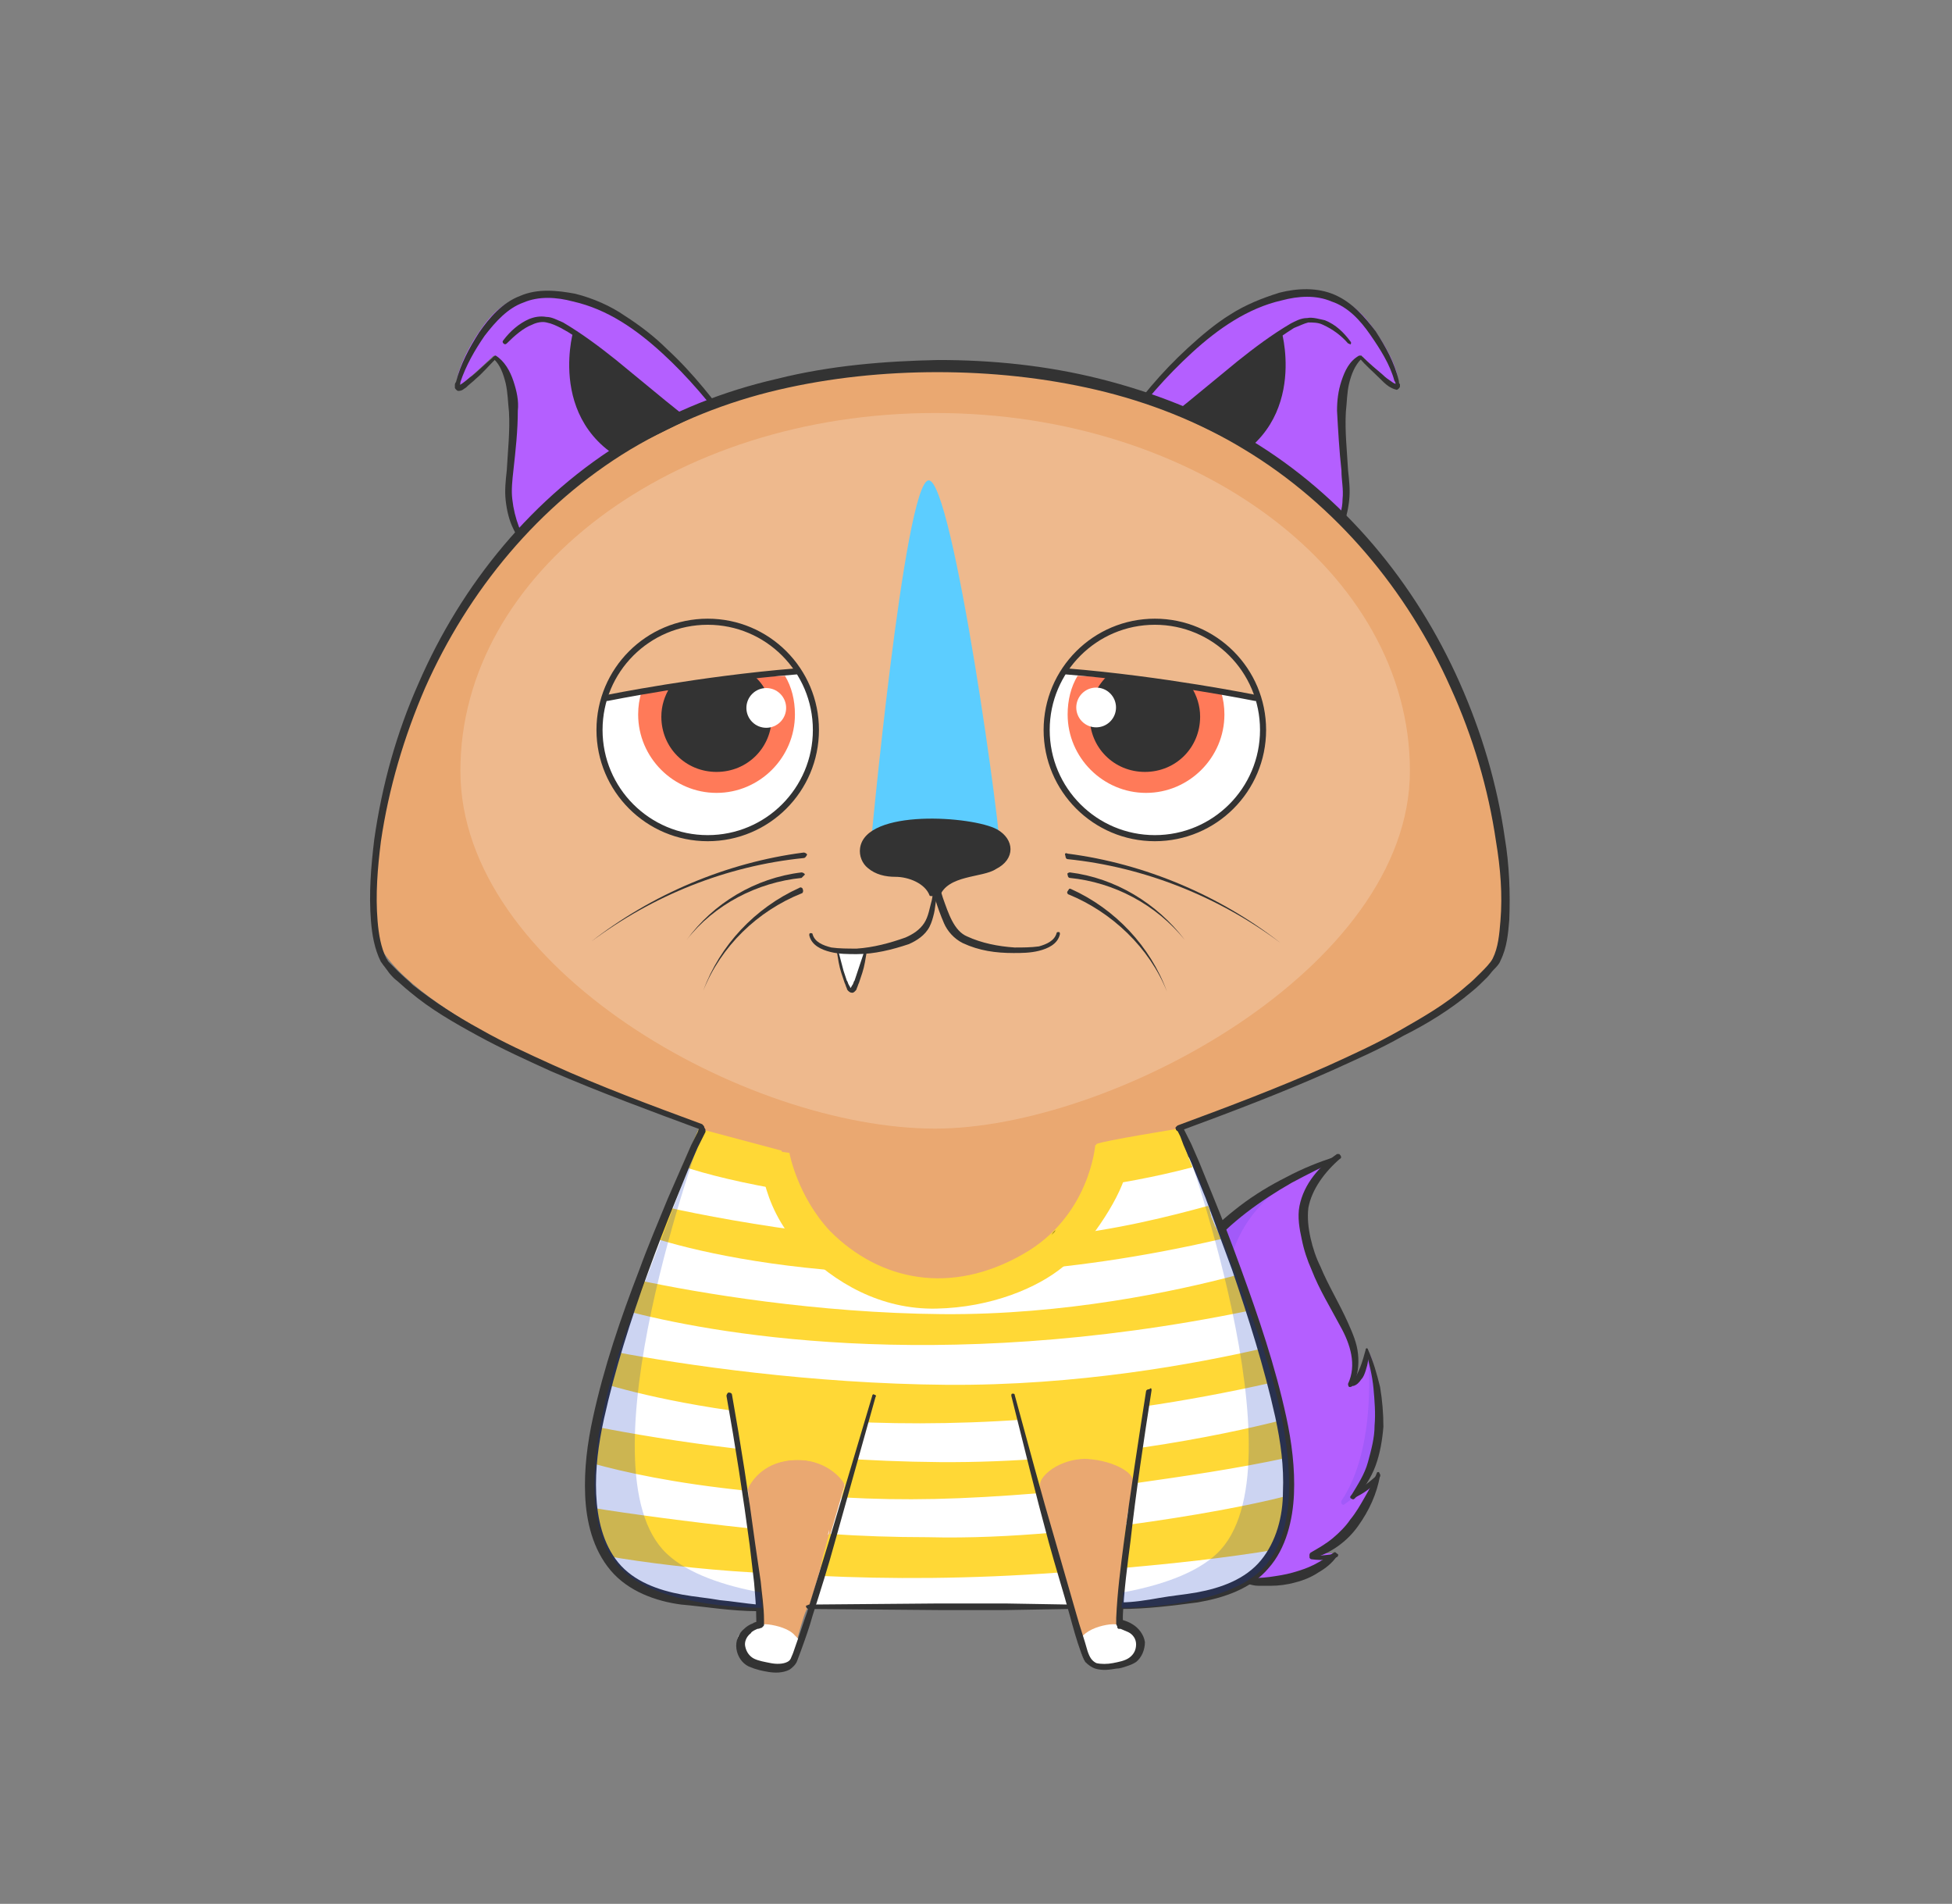 <?xml version="1.0" encoding="utf-8"?>
<!-- Generator: Adobe Illustrator 21.0.0, SVG Export Plug-In . SVG Version: 6.00 Build 0)  -->
<svg version="1.1" xmlns="http://www.w3.org/2000/svg" xmlns:xlink="http://www.w3.org/1999/xlink" x="0px" y="0px"
	 viewBox="0 0 176.8 172.4" style="enable-background:new 0 0 176.8 172.4;" xml:space="preserve">
<rect x="0" y="0" width="176.8" height="172.4" fill="#808080" stroke="none"/>
<style type="text/css">
	.st0{display:none;}
	.st1{display:inline;fill:#FD9994;}
	.st2{display:inline;fill:#FFFFFF;}
	.st3{display:inline;fill:none;stroke:#FFFFFF;stroke-width:2.236;stroke-miterlimit:10;}
	.st4{display:inline;}
	.st5{fill:none;stroke:#FFFFFF;stroke-width:2.236;stroke-miterlimit:10;}
	.st6{fill:#FFB380;}
	.st7{fill:#D2C3DB;}
	.st8{fill:#F9ECDC;}
	.st9{fill:#FFF58B;}
	.st10{fill:#F6BC60;}
	.st11{fill:#ECF784;}
	.st12{fill:#FFDEFF;}
	.st13{fill:#AED5D2;}
	.st14{fill:#F4BD9F;}
	.st15{fill:#B9DCFF;}
	.st16{fill:#D7FFFB;}
	.st17{fill:#81D8F7;}
	.st18{fill:#E57777;}
	.st19{fill:#D9FFDB;}
	.st20{opacity:0.1;}
	.st21{fill:#5CCDFF;}
	.st22{fill:none;}
	.st23{opacity:0.2;fill:#FFFFFF;}
	.st24{opacity:0.1;fill:#002CBF;}
	.st25{fill:#1A1A1A;}
	.st26{fill:#333333;}
	.st27{fill:#FFFFDE;}
	.st28{clip-path:url(#SVGID_4_);}
	.st29{fill:none;stroke:#333333;stroke-width:0.492;stroke-linecap:round;stroke-linejoin:round;stroke-miterlimit:10;}
	.st30{fill:#FFFFFF;}
	.st31{fill:none;stroke:#333333;stroke-width:0.854;stroke-miterlimit:10;}
	.st32{clip-path:url(#SVGID_6_);}
	.st33{fill:#FFD7B9;}
	.st34{fill:#F0FFFF;}
	.st35{clip-path:url(#SVGID_8_);}
	.st36{fill:#FF5C5C;}
	.st37{fill:none;stroke:#333333;stroke-width:0.466;stroke-linecap:round;stroke-linejoin:round;stroke-miterlimit:10;}
	.st38{fill:none;stroke:#333333;stroke-width:0.809;stroke-miterlimit:10;}
	.st39{clip-path:url(#SVGID_10_);}
	.st40{fill:none;stroke:#333333;stroke-width:0.738;stroke-linecap:round;stroke-linejoin:round;stroke-miterlimit:10;}
	.st41{fill:none;stroke:#333333;stroke-width:0.886;stroke-linecap:round;stroke-linejoin:round;stroke-miterlimit:10;}
	.st42{fill:none;stroke:#333333;stroke-width:2.685;stroke-linecap:round;stroke-linejoin:round;stroke-miterlimit:10;}
	.st43{fill:#72B5C4;}
	.st44{fill:#5E96A5;}
	.st45{fill:none;stroke:#FFFFFF;stroke-width:2.685;stroke-linecap:round;stroke-linejoin:round;stroke-miterlimit:10;}
	.st46{fill:none;stroke:#FFFFFF;stroke-width:1.294;stroke-linecap:round;stroke-linejoin:round;stroke-miterlimit:10;}
	.st47{fill:none;stroke:#FFFFFF;stroke-width:0.831;stroke-linecap:round;stroke-linejoin:round;stroke-miterlimit:10;}
	.st48{fill:#FF5C00;}
	.st49{fill:#00B4FF;}
	.st50{fill:#FF5592;}
	.st51{fill:#733FFF;}
	.st52{fill:#DDFF15;}
	.st53{fill:#BF5855;}
	.st54{fill:none;stroke:#333333;stroke-width:0.572;stroke-miterlimit:10;}
	.st55{fill:#C8F982;}
	.st56{fill:#AEF9C0;}
	.st57{fill:none;stroke:#FFFFFF;stroke-width:1.833;stroke-miterlimit:10;}
	.st58{fill:#9AF6F9;}
	.st59{fill:#FFACA2;}
	.st60{fill:#F9E582;}
	.st61{fill:#FFC08B;}
	.st62{fill:#EFEB6A;}
	.st63{fill:#EC987F;}
	.st64{fill:#B5FFCC;}
	.st65{fill:#FFEDA2;}
	.st66{fill:#CCE7CC;}
	.st67{fill:#ABE7AB;}
	.st68{fill:#A6A6A6;}
	.st69{clip-path:url(#SVGID_60_);}
	.st70{fill:none;stroke:#333333;stroke-width:0.471;stroke-linecap:round;stroke-linejoin:round;stroke-miterlimit:10;}
	.st71{fill:#FFEC55;}
	.st72{fill:none;stroke:#333333;stroke-width:0.818;stroke-miterlimit:10;}
	.st73{clip-path:url(#SVGID_62_);}
	.st74{clip-path:url(#SVGID_64_);}
	.st75{fill:#FF7A59;}
	.st76{clip-path:url(#SVGID_66_);}
	.st77{clip-path:url(#SVGID_68_);}
	.st78{fill:#B45FFF;}
	.st79{clip-path:url(#SVGID_70_);}
	.st80{opacity:0.2;fill:#002CBF;}
	.st81{fill:none;stroke:#333333;stroke-width:0.551;stroke-linecap:round;stroke-linejoin:round;stroke-miterlimit:10;}
	.st82{clip-path:url(#SVGID_72_);}
	.st83{fill:#EAA871;}
	.st84{fill:#FFD836;}
	.st85{fill:#FF846B;}
	.st86{fill:none;stroke:#333333;stroke-width:0.804;stroke-linecap:round;stroke-linejoin:round;stroke-miterlimit:10;}
	.st87{fill:#FEFF4A;}
	.st88{fill:none;stroke:#333333;stroke-width:0.764;stroke-linecap:round;stroke-linejoin:round;stroke-miterlimit:10;}
	.st89{fill:none;stroke:#333333;stroke-width:0.764;stroke-miterlimit:10;}
	.st90{fill:none;stroke:#333333;stroke-width:2.925;stroke-linecap:round;stroke-linejoin:round;stroke-miterlimit:10;}
	.st91{fill:none;stroke:#333333;stroke-width:0.945;stroke-linecap:round;stroke-linejoin:round;stroke-miterlimit:10;}
	.st92{fill:none;stroke:#333333;stroke-width:0.945;stroke-miterlimit:10;}
	.st93{fill:none;stroke:#333333;stroke-width:3.615;stroke-linecap:round;stroke-linejoin:round;stroke-miterlimit:10;}
	.st94{fill:none;stroke:#333333;stroke-width:0.623;stroke-miterlimit:10;}
	.st95{fill:none;stroke:#333333;stroke-width:0.778;stroke-linecap:round;stroke-linejoin:round;stroke-miterlimit:10;}
	.st96{fill:#FF712A;}
	.st97{fill:none;stroke:#333333;stroke-width:0.74;stroke-linecap:round;stroke-linejoin:round;stroke-miterlimit:10;}
	.st98{fill:none;stroke:#333333;stroke-width:0.74;stroke-miterlimit:10;}
	.st99{fill:none;stroke:#333333;stroke-width:2.829;stroke-linecap:round;stroke-linejoin:round;stroke-miterlimit:10;}
	.st100{fill:none;stroke:#333333;stroke-width:0.914;stroke-linecap:round;stroke-linejoin:round;stroke-miterlimit:10;}
	.st101{fill:none;stroke:#333333;stroke-width:0.914;stroke-miterlimit:10;}
	.st102{fill:none;stroke:#333333;stroke-width:3.498;stroke-linecap:round;stroke-linejoin:round;stroke-miterlimit:10;}
	.st103{fill:none;stroke:#333333;stroke-width:0.603;stroke-miterlimit:10;}
	.st104{fill:url(#SVGID_89_);}
	.st105{fill:url(#SVGID_90_);}
	.st106{fill:none;stroke:#333333;stroke-width:0.744;stroke-linecap:round;stroke-linejoin:round;stroke-miterlimit:10;}
	.st107{fill:none;stroke:#333333;stroke-width:0.893;stroke-linecap:round;stroke-linejoin:round;stroke-miterlimit:10;}
	.st108{clip-path:url(#SVGID_92_);fill:url(#SVGID_93_);}
	.st109{fill:url(#SVGID_94_);}
	.st110{fill:#52C5FF;}
	.st111{fill:none;stroke:#333333;stroke-width:0.637;stroke-linecap:round;stroke-linejoin:round;stroke-miterlimit:10;}
	.st112{fill:none;stroke:#333333;stroke-width:2.706;stroke-linecap:round;stroke-linejoin:round;stroke-miterlimit:10;}
	.st113{fill:none;stroke:#333333;stroke-width:0.576;stroke-miterlimit:10;}
	.st114{fill:none;stroke:#FFFFFF;stroke-width:1.304;stroke-linecap:round;stroke-linejoin:round;stroke-miterlimit:10;}
	.st115{fill:none;stroke:#FFFFFF;stroke-width:0.838;stroke-linecap:round;stroke-linejoin:round;stroke-miterlimit:10;}
	.st116{clip-path:url(#SVGID_96_);}
	.st117{opacity:0.2;fill:#2E3192;}
	.st118{fill:#FEFF78;}
	.st119{opacity:0.1;fill:#2E3192;}
	.st120{fill:#FF5A50;}
	.st121{fill:none;stroke:#333333;stroke-width:0.567;stroke-linecap:round;stroke-linejoin:round;stroke-miterlimit:10;}
	.st122{fill:none;stroke:#333333;stroke-width:2.579;stroke-linecap:round;stroke-linejoin:round;stroke-miterlimit:10;}
	.st123{fill:none;stroke:#333333;stroke-width:0.549;stroke-miterlimit:10;}
	.st124{clip-path:url(#SVGID_98_);}
	.st125{fill:#2AD2FF;}
	.st126{fill:none;stroke:#333333;stroke-width:0.243;stroke-miterlimit:10;}
	.st127{fill:#FFFFFF;stroke:#333333;stroke-width:0.487;stroke-linecap:round;stroke-linejoin:round;stroke-miterlimit:10;}
	.st128{clip-path:url(#SVGID_100_);}
	.st129{fill:url(#SVGID_101_);}
	.st130{opacity:0.4;fill:#FFFFFF;}
	.st131{fill:#FFDC48;}
	.st132{fill:none;stroke:#333333;stroke-width:0.584;stroke-linecap:round;stroke-linejoin:round;stroke-miterlimit:10;}
	.st133{fill:none;stroke:#333333;stroke-width:2.654;stroke-linecap:round;stroke-linejoin:round;stroke-miterlimit:10;}
	.st134{fill:#F0F462;}
	.st135{fill:url(#SVGID_102_);}
	.st136{fill:url(#SVGID_103_);}
	.st137{fill:#D1DADF;}
	.st138{fill:#57FFA3;}
	.st139{clip-path:url(#SVGID_105_);}
	.st140{clip-path:url(#SVGID_107_);}
	.st141{fill:#D0BBF9;}
	.st142{clip-path:url(#SVGID_109_);}
	.st143{fill:none;stroke:#333333;stroke-width:0.587;stroke-linecap:round;stroke-linejoin:round;stroke-miterlimit:10;}
	.st144{clip-path:url(#SVGID_111_);}
	.st145{fill:none;stroke:#333333;stroke-width:0.551;stroke-linecap:round;stroke-linejoin:round;stroke-miterlimit:10;}
	.st146{fill:#D1E9D3;}
	.st147{clip-path:url(#SVGID_113_);}
	.st148{fill:none;stroke:#333333;stroke-width:0.768;stroke-linecap:round;stroke-linejoin:round;stroke-miterlimit:10;}
	.st149{fill:none;stroke:#333333;stroke-width:0.768;stroke-miterlimit:10;}
	.st150{fill:none;stroke:#333333;stroke-width:2.94;stroke-linecap:round;stroke-linejoin:round;stroke-miterlimit:10;}
	.st151{clip-path:url(#SVGID_115_);}
	.st152{fill:#FF66F8;}
	.st153{fill:none;stroke:#333333;stroke-width:0.754;stroke-linecap:round;stroke-linejoin:round;stroke-miterlimit:10;}
	.st154{fill:none;stroke:#333333;stroke-width:0.905;stroke-linecap:round;stroke-linejoin:round;stroke-miterlimit:10;}
	.st155{fill:none;stroke:#333333;stroke-width:0.515;stroke-linecap:round;stroke-linejoin:round;stroke-miterlimit:10;}
	.st156{fill:none;stroke:#333333;stroke-width:0.603;stroke-linecap:round;stroke-linejoin:round;stroke-miterlimit:10;}
	.st157{fill:none;stroke:#333333;stroke-width:2.744;stroke-linecap:round;stroke-linejoin:round;stroke-miterlimit:10;}
	.st158{fill:#333333;stroke:#333333;stroke-width:1.029;stroke-linecap:round;stroke-linejoin:round;stroke-miterlimit:10;}
	.st159{fill:#FF5F2A;}
	.st160{fill:none;stroke:#333333;stroke-width:0.597;stroke-linecap:round;stroke-linejoin:round;stroke-miterlimit:10;}
	.st161{fill:#F9CC3E;}
	.st162{clip-path:url(#SVGID_121_);}
	.st163{fill:#70E1FF;}
	.st164{fill:none;stroke:#333333;stroke-width:0.572;stroke-linecap:round;stroke-linejoin:round;stroke-miterlimit:10;}
	.st165{fill:none;stroke:#333333;stroke-width:2.6;stroke-linecap:round;stroke-linejoin:round;stroke-miterlimit:10;}
	.st166{clip-path:url(#SVGID_123_);}
	.st167{fill:#8F61FF;}
	.st168{clip-path:url(#SVGID_125_);}
	.st169{clip-path:url(#SVGID_127_);}
	.st170{fill:#FFEBEB;}
	.st171{clip-path:url(#SVGID_129_);}
	.st172{clip-path:url(#SVGID_131_);}
	.st173{fill:#F47D62;}
	.st174{fill:none;stroke:#333333;stroke-width:0.719;stroke-linecap:round;stroke-linejoin:round;stroke-miterlimit:10;}
	.st175{fill:none;stroke:#333333;stroke-width:0.719;stroke-miterlimit:10;}
	.st176{fill:none;stroke:#333333;stroke-width:2.75;stroke-linecap:round;stroke-linejoin:round;stroke-miterlimit:10;}
	.st177{fill:#85ACB5;}
	.st178{clip-path:url(#SVGID_133_);}
	.st179{fill:#D5F2F7;}
	.st180{fill:#FF694A;}
	.st181{fill:none;stroke:#333333;stroke-width:0.569;stroke-linecap:round;stroke-linejoin:round;stroke-miterlimit:10;}
	.st182{fill:#FFDF15;}
	.st183{fill:none;stroke:#333333;stroke-width:0.667;stroke-linecap:round;stroke-linejoin:round;stroke-miterlimit:10;}
	.st184{fill:none;stroke:#333333;stroke-width:3.035;stroke-linecap:round;stroke-linejoin:round;stroke-miterlimit:10;}
	.st185{clip-path:url(#SVGID_135_);}
	.st186{clip-path:url(#SVGID_137_);}
	.st187{fill:none;stroke:#333333;stroke-width:0.525;stroke-linecap:round;stroke-linejoin:round;stroke-miterlimit:10;}
	.st188{fill:#FFD33A;}
	.st189{fill:none;stroke:#333333;stroke-width:2.798;stroke-linecap:round;stroke-linejoin:round;stroke-miterlimit:10;}
	.st190{fill:none;stroke:#333333;stroke-width:0.769;stroke-linecap:round;stroke-linejoin:round;stroke-miterlimit:10;}
	.st191{fill:none;stroke:#333333;stroke-width:0.596;stroke-miterlimit:10;}
	.st192{clip-path:url(#SVGID_143_);}
	.st193{fill:#FFE267;}
	.st194{clip-path:url(#SVGID_149_);}
	.st195{fill:#FFEEAA;}
	.st196{opacity:0.7;fill:url(#SVGID_152_);}
	.st197{fill:none;stroke:#333333;stroke-width:0.611;stroke-miterlimit:10;}
	.st198{clip-path:url(#SVGID_154_);}
	.st199{opacity:0.7;fill:url(#SVGID_157_);}
	.st200{fill:#EABBFC;}
	.st201{opacity:0.7;fill:url(#SVGID_160_);}
	.st202{opacity:0.7;fill:url(#SVGID_163_);}
	.st203{opacity:0.7;fill:url(#SVGID_166_);}
	.st204{opacity:0.7;fill:url(#SVGID_169_);}
	.st205{clip-path:url(#SVGID_171_);}
	.st206{fill:none;stroke:#333333;stroke-width:0.59;stroke-linecap:round;stroke-linejoin:round;stroke-miterlimit:10;}
	.st207{fill:none;stroke:#333333;stroke-width:2.683;stroke-linecap:round;stroke-linejoin:round;stroke-miterlimit:10;}
	.st208{fill:none;stroke:#333333;stroke-width:0.571;stroke-miterlimit:10;}
	.st209{clip-path:url(#SVGID_173_);}
	.st210{clip-path:url(#SVGID_175_);}
	.st211{clip-path:url(#SVGID_177_);}
	.st212{fill:#FFAFC3;}
	.st213{fill:#A0D3FF;}
	.st214{fill:none;stroke:#333333;stroke-width:0.726;stroke-linecap:round;stroke-linejoin:round;stroke-miterlimit:10;}
	.st215{fill:none;stroke:#333333;stroke-width:0.691;stroke-miterlimit:10;}
	.st216{fill:none;stroke:#333333;stroke-width:0.854;stroke-miterlimit:10;}
	.st217{fill:#333333;stroke:#333333;stroke-width:0.991;stroke-linecap:round;stroke-linejoin:round;stroke-miterlimit:10;}
	.st218{clip-path:url(#SVGID_179_);}
	.st219{clip-path:url(#SVGID_181_);}
	.st220{fill:#FD9994;}
	.st221{opacity:0.2;}
	.st222{fill:#2E3192;}
	.st223{display:inline;fill:#FF5B00;}
</style>
<g id="site">
</g>
<g id="kitties">
	<g>
		<g>
			<g>
				<path class="st78" d="M107.7,115.4c0,0,2.3-4.4,5.8-6.5s7.8-4.2,7.8-4.2s-3.4,2.7-3.2,5.3c0.2,2.7,3.3,8.9,3.9,10.1
					c0.5,1.3,0.9,4.4,0.9,4.4s0.7-1.2,1-1.9s1.7,5,0.7,8.5c-1,3.6-1.7,4.2-1.7,4.1c0-0.1,1.9-1.3,1.9-1.3s-1.3,3.1-2,3.9
					c-0.7,0.9-3.6,2.9-3.6,2.9s1.7-0.1,1.7,0c0.1,0.2-4.1,4-9.1,2.2S107.7,115.4,107.7,115.4"/>
				<path class="st24" d="M123.9,122.7c0,0,0.9,8.3-2.4,13.2c-0.1,0.2,0.1,0.5,0.3,0.3l2.6-1.9c0,0-1.4,0.9-1.7,1.1
					c-0.3,0.2,2.2-2.5,2.1-7.1C124.8,123.7,123.9,122.7,123.9,122.7"/>
				<path class="st24" d="M116.4,107.3c0,0-5.9,3.3-5.3,11c0.6,7.8,2.7,9,2,15.3l-5.4-18.2C107.7,115.4,110.2,109.9,116.4,107.3"/>
				<g>
					<path class="st26" d="M121.4,104.9c-1.4,1.2-2.6,2.8-2.9,4.5c-0.1,0.9,0,1.8,0.2,2.7c0.2,0.9,0.5,1.8,0.9,2.6
						c0.7,1.7,1.7,3.3,2.5,5.1c0.4,0.9,0.8,1.8,0.9,2.8c0.1,1,0,2-0.5,2.9l0,0c-0.1,0.1-0.2,0.1-0.3,0.1c-0.1-0.1-0.1-0.2-0.1-0.3
						c0.8-1.7,0.2-3.6-0.7-5.2c-0.9-1.7-1.9-3.3-2.6-5.1c-0.4-0.9-0.7-1.8-0.9-2.8c-0.2-0.9-0.4-2-0.2-3c0.4-2,1.8-3.6,3.4-4.7
						c0.1,0,0.2,0,0.2,0C121.5,104.7,121.5,104.8,121.4,104.9L121.4,104.9z"/>
				</g>
				<g>
					<path class="st26" d="M123.9,122.3c0.1,0.6,0,1.2-0.2,1.8c-0.1,0.3-0.2,0.6-0.4,0.8c-0.2,0.3-0.4,0.5-0.7,0.6
						c-0.1,0-0.2,0-0.2-0.1c0-0.1,0-0.1,0-0.2l0,0c0.7-0.8,1-1.9,1.3-3l0,0c0-0.1,0.1-0.1,0.1-0.1
						C123.9,122.2,123.9,122.2,123.9,122.3z"/>
				</g>
				<g>
					<path class="st26" d="M123.9,122.2c0.5,1.1,0.8,2.2,1.1,3.4c0.2,1.2,0.3,2.4,0.3,3.6c-0.1,1.2-0.3,2.4-0.7,3.5
						c-0.4,1.1-1.1,2.2-1.9,3c-0.1,0.1-0.2,0.1-0.3,0c-0.1-0.1-0.1-0.2,0-0.3l0,0c0.6-1,1.2-1.9,1.5-3c0.3-1.1,0.6-2.2,0.6-3.3
						c0.1-1.1,0-2.3-0.1-3.4c-0.1-1.1-0.4-2.3-0.7-3.4l0,0c0-0.1,0-0.2,0.1-0.2C123.8,122.1,123.9,122.1,123.9,122.2z"/>
				</g>
				<g>
					<path class="st26" d="M122.4,135.4c0.8-0.6,1.7-1.2,2.4-1.9c0.1-0.1,0.1,0,0.2,0c0,0,0,0.1,0,0.2c-0.3,0.5-0.7,0.9-1.1,1.2
						c-0.4,0.3-0.9,0.6-1.4,0.8c-0.1,0-0.2,0-0.2-0.1C122.3,135.5,122.3,135.5,122.4,135.4z"/>
				</g>
				<g>
					<path class="st26" d="M125,133.6c-0.3,1.7-1,3.2-2,4.6c-0.5,0.7-1.1,1.3-1.8,1.8c-0.7,0.5-1.5,0.9-2.3,1.1
						c-0.1,0-0.2,0-0.3-0.2c0-0.1,0-0.2,0.1-0.3l0,0c0.7-0.4,1.4-0.8,2-1.3c0.6-0.5,1.2-1.1,1.6-1.7c0.5-0.6,0.9-1.3,1.3-2
						c0.4-0.7,0.8-1.4,1.1-2.2l0,0c0-0.1,0.1-0.1,0.2-0.1C125,133.5,125,133.6,125,133.6z"/>
				</g>
				<g>
					<path class="st26" d="M118.8,140.9c0.7,0,1.5-0.1,2.2-0.2l0,0c0.1,0,0.2,0,0.2,0.1c0,0.1,0,0.1-0.1,0.2
						c-0.8,0.3-1.5,0.3-2.3,0.2c-0.1,0-0.2-0.1-0.2-0.2C118.6,140.9,118.7,140.9,118.8,140.9L118.8,140.9z"/>
				</g>
				<g>
					<path class="st26" d="M121.1,140.9c-0.4,0.6-1,1.1-1.7,1.5c-0.6,0.4-1.3,0.7-2.1,0.9c-0.7,0.2-1.5,0.3-2.2,0.3
						c-0.4,0-0.7,0-1.1,0c-0.4,0-0.7-0.1-1.1-0.2c-0.1,0-0.2-0.1-0.2-0.3c0-0.1,0.1-0.2,0.2-0.2l0,0c0.7,0,1.4,0,2.1-0.1
						c0.7-0.1,1.4-0.2,2.1-0.4c0.7-0.2,1.3-0.4,1.9-0.7c0.6-0.3,1.2-0.7,1.8-1.1l0,0c0.1-0.1,0.2,0,0.2,0
						C121.2,140.8,121.2,140.8,121.1,140.9z"/>
				</g>
			</g>
			<g>
				<path class="st26" d="M121.4,104.9c-1.5,0.7-2.9,1.4-4.4,2.2c-1.4,0.8-2.8,1.7-4.1,2.7c-1.3,1-2.5,2.1-3.5,3.3
					c-1,1.3-1.8,2.7-2.2,4.2l0,0c0,0.1-0.2,0.2-0.3,0.2c-0.1,0-0.2-0.1-0.2-0.2c0.3-1.7,1-3.2,2-4.6c1-1.4,2.3-2.5,3.6-3.5
					c1.3-1,2.8-1.9,4.2-2.6c1.5-0.8,3-1.4,4.6-1.9c0.1,0,0.2,0,0.2,0.1C121.5,104.8,121.5,104.8,121.4,104.9L121.4,104.9z"/>
			</g>
			<path class="st78" d="M66.5,39c0,0-6.1-9.5-13-11.7s-9,1-10.6,3.5c-1.5,2.5-1.8,4.3-1.3,4.1s3.1-2.7,3.1-2.7s1.7,0.9,1.7,5.3
				c0,4.3-2.3,11.1,4.2,13.5C50.6,51.2,54.4,43.2,66.5,39z"/>
			<path class="st78" d="M101.5,39c0,0,6.1-9.5,13-11.7c6.9-2.2,9,1,10.6,3.5s1.8,4.3,1.3,4.1s-3.1-2.7-3.1-2.7s-1.7,0.9-1.7,5.3
				c0,4.3,2.3,11.1-4.2,13.5C117.3,51.2,113.6,43.2,101.5,39z"/>
			<g>
				<g>
					<path class="st26" d="M123.3,32.5c-0.6,0.6-0.9,1.4-1.1,2.2c-0.2,0.8-0.2,1.7-0.3,2.6c-0.1,1.7,0.1,3.5,0.2,5.3
						c0.1,0.9,0.2,1.8,0.1,2.7c-0.1,0.9-0.3,1.8-0.7,2.6c-0.7,1.7-2.2,3.1-4.1,3.4c-0.1,0-0.1,0-0.2-0.1c0-0.1,0-0.1,0.1-0.2
						c1.7-0.4,3.1-1.7,3.7-3.3c0.3-0.8,0.6-1.6,0.6-2.5c0.1-0.9-0.1-1.7-0.1-2.6c-0.2-1.8-0.3-3.6-0.4-5.4c0-0.9,0.1-1.8,0.4-2.7
						c0.3-0.9,0.7-1.8,1.6-2.3c0.1,0,0.2,0,0.2,0C123.4,32.3,123.4,32.4,123.3,32.5L123.3,32.5z"/>
				</g>
				<g>
					<path class="st26" d="M101.3,38.9c1.8-2.7,3.9-5.2,6.3-7.4c1.2-1.1,2.5-2.2,3.8-3c1.4-0.9,2.9-1.5,4.5-2c1.6-0.4,3.4-0.5,5,0.2
						c1.6,0.7,2.7,2,3.7,3.3c0.9,1.4,1.7,2.8,2.1,4.5c0,0.1,0,0.2,0.1,0.3c0,0.1,0,0.1,0,0.2c0,0.1-0.2,0.3-0.3,0.3
						c-0.4-0.1-0.5-0.2-0.7-0.3c-0.3-0.2-0.6-0.5-0.9-0.8c-0.6-0.6-1.2-1.1-1.7-1.7c-0.1-0.1-0.1-0.1,0-0.2c0.1-0.1,0.1,0,0.2,0
						c0.6,0.6,1.2,1.1,1.8,1.6c0.3,0.3,0.6,0.5,0.9,0.7c0.1,0.1,0.4,0.2,0.4,0.2c0,0-0.1,0.1-0.1,0.1l0-0.1c0-0.1,0-0.2-0.1-0.3
						c-0.4-1.5-1.3-2.9-2.2-4.2c-0.9-1.3-2-2.5-3.5-3c-1.4-0.6-3-0.5-4.5-0.1c-3.1,0.7-5.8,2.6-8.1,4.7c-2.4,2.2-4.5,4.6-6.3,7.2
						l0,0c-0.1,0.1-0.2,0.1-0.3,0C101.3,39.1,101.2,39,101.3,38.9z"/>
				</g>
				<g>
					<path class="st26" d="M122.1,31.1c-0.6-0.7-1.4-1.3-2.3-1.7c-0.4-0.2-0.9-0.2-1.3-0.2c-0.4,0.1-0.8,0.3-1.3,0.5
						c-1.6,1-3.1,2.2-4.7,3.4c-1.5,1.2-3.1,2.4-4.6,3.6c-0.8,0.6-1.6,1.1-2.4,1.7c-0.8,0.5-1.7,1-2.6,1.4c-0.1,0-0.1,0-0.2-0.1
						c0-0.1,0-0.1,0.1-0.1l0,0c1.8-0.7,3.3-2,4.8-3.2l4.5-3.7c1.5-1.2,3.1-2.4,4.8-3.4c0.4-0.2,0.9-0.5,1.5-0.5
						c0.5-0.1,1.1,0.1,1.6,0.2c1,0.4,1.7,1.1,2.3,1.9c0.1,0.1,0.1,0.2,0,0.3C122.2,31.1,122.1,31.1,122.1,31.1z"/>
				</g>
				<path class="st26" d="M116.1,30.1c0,0,2.7,9.6-7,12.6l-6.1-3l3.8-2.6L116.1,30.1z"/>
			</g>
			<g>
				<path class="st26" d="M44.9,32.2c0.8,0.5,1.3,1.4,1.6,2.3c0.3,0.9,0.5,1.8,0.4,2.7c0,1.8-0.2,3.6-0.4,5.4
					c-0.1,0.9-0.2,1.8-0.1,2.6c0.1,0.9,0.3,1.7,0.6,2.5c0.7,1.6,2,2.9,3.7,3.3c0.1,0,0.1,0.1,0.1,0.2c0,0.1-0.1,0.1-0.2,0.1
					c-1.8-0.3-3.3-1.7-4.1-3.4c-0.4-0.8-0.6-1.7-0.7-2.6c-0.1-0.9,0-1.8,0.1-2.7c0.1-1.8,0.3-3.6,0.2-5.3c-0.1-0.9-0.1-1.7-0.3-2.6
					c-0.2-0.8-0.5-1.7-1.1-2.2l0,0c-0.1-0.1-0.1-0.1,0-0.2C44.8,32.2,44.8,32.2,44.9,32.2z"/>
			</g>
			<g>
				<path class="st26" d="M66.3,39.2c-1.9-2.6-4-5.1-6.3-7.2c-2.4-2.2-5-4-8.1-4.7c-1.5-0.4-3.1-0.5-4.5,0.1c-1.4,0.5-2.5,1.7-3.5,3
					c-0.9,1.3-1.7,2.7-2.2,4.2c0,0.1,0,0.2-0.1,0.3l0,0.1c0,0-0.1-0.1-0.1-0.1c0,0,0.3-0.1,0.4-0.2c0.3-0.2,0.6-0.5,0.9-0.7
					c0.6-0.5,1.2-1.1,1.8-1.6c0.1-0.1,0.1-0.1,0.2,0c0.1,0.1,0.1,0.1,0,0.2c-0.6,0.6-1.1,1.2-1.7,1.7c-0.3,0.3-0.6,0.5-0.9,0.8
					c-0.2,0.1-0.3,0.3-0.7,0.3c-0.1,0-0.3-0.2-0.3-0.3c0-0.1,0-0.1,0-0.2c0-0.1,0-0.2,0.1-0.3c0.4-1.6,1.2-3.1,2.1-4.5
					c0.9-1.3,2.1-2.7,3.7-3.3c1.6-0.7,3.4-0.5,5-0.2c1.6,0.4,3.2,1.1,4.5,2c1.4,0.9,2.7,1.9,3.8,3c2.4,2.2,4.4,4.8,6.3,7.4
					c0.1,0.1,0,0.2-0.1,0.3C66.5,39.3,66.4,39.3,66.3,39.2L66.3,39.2z"/>
			</g>
			<g>
				<path class="st26" d="M45.6,30.8c0.6-0.8,1.4-1.5,2.3-1.9c0.5-0.2,1-0.3,1.6-0.2c0.5,0,1,0.3,1.5,0.5c1.7,1,3.3,2.2,4.8,3.4
					l4.5,3.7c1.5,1.2,3,2.5,4.8,3.2l0,0c0.1,0,0.1,0.1,0.1,0.2c0,0.1-0.1,0.1-0.1,0.1c-1-0.3-1.8-0.8-2.6-1.4
					c-0.8-0.5-1.6-1.1-2.4-1.7c-1.6-1.2-3.1-2.4-4.6-3.6c-1.5-1.2-3-2.5-4.7-3.4c-0.4-0.2-0.8-0.4-1.3-0.5c-0.4-0.1-0.9,0-1.3,0.2
					c-0.8,0.3-1.6,1-2.3,1.7c-0.1,0.1-0.2,0.1-0.3,0C45.5,31,45.5,30.9,45.6,30.8z"/>
			</g>
			<path class="st26" d="M51.9,30.1c0,0-2.7,9.6,7,12.6l6.1-3l-3.8-2.6L51.9,30.1z"/>
			<path class="st83" d="M131.9,62.5c-4.8-9.9-9.9-16.9-19.7-22.2c-7.1-3.8-13.7-6.5-27.4-6.7c-12.8-0.2-12-0.9-29.2,7.7
				s-23,36.2-21.8,42.8c1.2,6.6,19.5,14.1,23.1,15.6c1.8,0.7,4.8,1.8,6.8,2.5c-0.6,0-0.3,1.1-0.3,1.1s-6.9,14.8-9,24.4
				c-2.1,9.6,0.4,13.3,2.7,15.3c1.6,1.5,6,2.2,11.6,2.5c0.7,0-0.1,1.6-0.9,2c-1.5,0.6-0.5,2.5,0.3,3.1c0.9,0.6,3.1,0,3.3,0
				c0.4,0,1.4-5,1.8-5c1.2,0,2.4,0,3.4,0c4.8,0,14,0,20.2-0.1c0.7,0,0.6,4,1.9,4.9c0.4,0.5,3.2,1.5,4.5-0.9c0.9-1.6-2-2.4-1.8-2.4
				c0.5,0-0.4-1.6,0-1.6c1.1,0,1.8,0,1.8,0s10.3-0.8,12-4.7c1.7-4,0.8-12.4-0.8-17.9c-1.7-5.8-7.6-19.5-7.6-19.5s0.4-1.1-0.1-1.1
				c7.2-2.8,24.2-8.6,28.9-15.9C137,84.2,136.7,72.3,131.9,62.5z"/>
			<path class="st30" d="M107.9,104.8c0,0,5.8,12.3,7.3,20.4s2.6,13.9-1.4,17.3c-4,3.5-12.2,2.9-12.2,2.9l1.4-11.2
				c0,0-0.3-3.2-4.4-3c-4.1,0.1-4.5,3.3-4.5,3.3l2.9,10.9l-23.7,0.1l3.2-11c0,0-1.1-5.2-1.7-4.3c-0.6,1-5.4,0.8-5.4,0.8l-1.7,3.4
				l1,11c0,0-12.4,0.3-14.2-5.5c-1.8-5.9-0.8-12.2,2.4-20.9s6.7-16.1,6.7-16.1l7.3,2c0,0,3.2,11.8,14.6,11.5s14.5-11.4,14.5-11.4
				L107.9,104.8z"/>
			<g>
				<path class="st84" d="M102.9,134.3c4.2-0.6,9.1-1.3,13.7-2.3c-0.1-1.1-0.3-2.3-0.5-3.4c-5.5,1.4-17.5,3.9-31,3.8
					c-12.9-0.1-25.1-2-31.1-3.2l0,0.1c-0.4,2-0.4,3.2-0.4,3.2c2.9,0.8,7.3,1.8,14.1,2.5c0,0,0.1-0.4,0.2-0.5
					c0.2-0.3,1.3-2.3,4.4-2.3c3,0,4.4,2.2,4.3,2.3c-0.3,1.3-0.2,1.1-0.2,1.1c0.2-0.8,0,0,0,0c5.6,0.3,10.5,0.2,17.9-0.4
					c-0.1-0.3-0.1-0.5-0.1-0.7c-0.1-0.8,1.7-2.4,4.2-2.4c2.5,0,4.8,1.2,4.6,2.1C102.9,134.2,102.9,134.3,102.9,134.3z"/>
				<g>
					<path class="st84" d="M88.1,116.1c0,0,0.1,0,0.1,0C88.2,116.1,88.2,116.1,88.1,116.1z"/>
					<path class="st84" d="M87.8,116.2c0,0,0.1,0,0.1,0C87.9,116.2,87.8,116.2,87.8,116.2z"/>
					<path class="st84" d="M86.5,116.5c0,0,0.1,0,0.1,0C86.5,116.4,86.5,116.5,86.5,116.5z"/>
					<path class="st84" d="M86.8,116.4c0,0,0.1,0,0.1,0C86.9,116.4,86.8,116.4,86.8,116.4z"/>
					<path class="st84" d="M87.1,116.4c0,0,0.1,0,0.1,0C87.2,116.3,87.2,116.3,87.1,116.4z"/>
					<path class="st84" d="M87.4,116.3c0,0,0.1,0,0.1,0C87.5,116.3,87.5,116.3,87.4,116.3z"/>
					<g>
						<path class="st84" d="M94.7,112.3C94.7,112.3,94.6,112.3,94.7,112.3c-0.2,0.2-0.4,0.3-0.5,0.5c0,0,0,0-0.1,0.1
							c-0.2,0.1-0.3,0.3-0.5,0.4c0,0,0,0-0.1,0.1c-0.2,0.1-0.3,0.3-0.5,0.4c0,0,0,0-0.1,0c-0.2,0.1-0.3,0.2-0.5,0.4c0,0,0,0,0,0
							c-0.2,0.1-0.4,0.2-0.6,0.3c0,0,0,0,0,0c-0.4,0.2-0.8,0.5-1.2,0.7c0,0,0,0,0,0c6-0.4,12.7-1.3,20-3c0-0.1-0.1-0.1-0.1-0.2
							c0,0,0,0,0,0c-0.1-0.2-0.1-0.3-0.2-0.5c0,0,0,0,0,0c-0.1-0.1-0.1-0.3-0.2-0.4c0,0,0,0,0,0c-0.1-0.1-0.1-0.3-0.2-0.4
							c0,0,0-0.1,0-0.1c-0.1-0.1-0.1-0.3-0.2-0.4c0,0,0-0.1,0-0.1c0-0.1-0.1-0.2-0.1-0.4c0,0,0-0.1,0-0.1c-0.1-0.1-0.1-0.3-0.2-0.4
							c-3.3,0.9-8.3,2.2-14.2,2.8l0,0C95,112,94.8,112.2,94.7,112.3z"/>
					</g>
					<path class="st84" d="M90.3,115.3C90.3,115.3,90.3,115.3,90.3,115.3C90.3,115.3,90.3,115.3,90.3,115.3z"/>
					<path class="st84" d="M88.5,116C88.5,116,88.5,116,88.5,116C88.5,116,88.5,116,88.5,116z"/>
					<path class="st84" d="M88.8,115.9C88.9,115.9,88.9,115.9,88.8,115.9C88.9,115.9,88.9,115.9,88.8,115.9z"/>
					<path class="st84" d="M89.2,115.7C89.2,115.7,89.2,115.7,89.2,115.7C89.2,115.7,89.2,115.7,89.2,115.7z"/>
					<path class="st84" d="M85.8,116.5c0,0,0.1,0,0.1,0C85.9,116.5,85.9,116.5,85.8,116.5z"/>
					<path class="st84" d="M86.1,116.5c0,0,0.1,0,0.1,0C86.2,116.5,86.2,116.5,86.1,116.5z"/>
					<path class="st84" d="M85.5,116.5C85.5,116.5,85.6,116.5,85.5,116.5C85.6,116.5,85.5,116.5,85.5,116.5z"/>
				</g>
				<path class="st84" d="M108,105.7c-0.7-1.7-1.2-3.5-1.2-3.5s-6.9,1.1-7.5,1.4c-0.1,1.4-0.5,2.8-1.1,4l0,0
					C101.2,107.2,104.6,106.6,108,105.7z"/>
				<g>
					<path class="st84" d="M113.1,118.7c-0.6-1.7-1.2-3.2-1.2-3.2c-5.3,1.4-15.4,3.6-26.6,3.5c-11.3-0.1-22-1.9-27.6-3.1
						c-0.3,0.9-0.7,1.9-1,2.8C63.9,120.6,84.4,124.6,113.1,118.7z"/>
					<path class="st84" d="M55.5,122.3C55.5,122.3,55.5,122.3,55.5,122.3c0,0,0-0.1,0-0.1C55.5,122.2,55.5,122.3,55.5,122.3z"/>
					<path class="st84" d="M56.7,118.6C56.7,118.6,56.7,118.6,56.7,118.6C56.7,118.6,56.7,118.6,56.7,118.6L56.7,118.6z"/>
				</g>
				<g>
					<path class="st84" d="M115.2,125.2c-0.2-0.8-0.4-1.6-0.6-2.4c-0.1-0.2-0.1-0.5-0.2-0.7c-6.1,1.4-16.8,3.4-28.7,3.3
						c-12.2-0.1-23.8-1.8-30.1-3c-0.3,1-0.6,2-0.9,2.9C60.3,127,82.9,132.5,115.2,125.2z"/>
					<path class="st84" d="M54.6,125.3c0,0.1-0.1,0.2-0.1,0.3C54.6,125.5,54.6,125.4,54.6,125.3L54.6,125.3z"/>
				</g>
				<g>
					<path class="st84" d="M70.8,104.2l-7.5-2c0,0-0.8,1.8-1.5,3.4c2,0.7,5.6,1.6,10,2.3C71.3,106.8,71,105.6,70.8,104.2z"/>
					<path class="st84" d="M79.8,115.3c-1.9-0.8-3.7-2.1-5.3-3.6c-5.8-0.7-11.1-1.7-14.2-2.4c-0.4,0.9-0.8,1.8-1.1,2.8
						C62.6,113.2,69.9,114.9,79.8,115.3z"/>
					<path class="st84" d="M74.5,111.7c0.1,0,0.2,0,0.3,0c-1.1-1.1-2.1-2.4-2.9-3.8c0,0-0.1,0-0.1,0
						C72.5,109.3,73.4,110.6,74.5,111.7z"/>
				</g>
				<path class="st84" d="M71.5,104.4l-2.7-0.4c0,0-0.1,5.1,3.7,9c3.1,3.2,7.3,5.6,12.3,5.5c5-0.1,9.2-1.9,11.5-3.8
					c2-1.6,5-5.8,5.7-8.5s0.1-2.8,0.1-2.8l-2.9,0.3c0,0-0.5,6.5-6.6,9.9c-6.5,3.7-12.9,2.4-17.4-2.1
					C72.2,108.3,71.5,104.4,71.5,104.4z"/>
				<g>
					<g>
						<path class="st84" d="M104,125.9l-5.2,0l-7.1,0.5l2.1,8.2c0,0,0,0,0-0.1c-0.1-0.8,1.7-2.4,4.2-2.4c2.5,0,4.8,1.2,4.6,2.1"/>
					</g>
				</g>
				<path class="st84" d="M78.9,127.2l-6.5-1.4l-6,1.4l1.2,7.9l0.1,0c0-0.3,0-0.5,0.1-0.6c0.2-0.3,1.3-2.3,4.4-2.3
					c3,0,4.4,2.2,4.3,2.3c-0.1,0.4-0.2,0.8-0.3,1.2l0.2,0L78.9,127.2z"/>
				<path class="st84" d="M95.9,142.4L95.9,142.4c-0.2-1.2-0.4-2.4-0.7-3.6c-3.5,0.3-7.3,0.5-11.2,0.4c-3,0-6-0.1-8.9-0.3
					c-0.2,0.6-0.3,1.2-0.5,1.8c-0.2,0.7-0.3,1.4-0.4,2C80.5,143,87.8,143,95.9,142.4z"/>
				<g>
					<path class="st84" d="M53.4,136.5C53.4,136.4,53.4,136.6,53.4,136.5L53.4,136.5z"/>
					<path class="st84" d="M68.3,142.4c-0.1-0.6-0.1-0.8-0.1-1.6c-0.1-1.2-0.3-2.4-0.3-2.4c-5.6-0.6-10.8-1.3-14.5-1.9
						c0.2,2,0.7,3.3,1.4,4.4c0,0,0,0,0.1,0c0,0,0,0,0,0C58.4,141.5,63.1,142.1,68.3,142.4C68.3,142.5,68.3,142.5,68.3,142.4z"/>
				</g>
				<g>
					<path class="st84" d="M102,138.1c-0.2,1.3-0.3,2.6-0.4,3.9c0,0,0,0,0,0c0,0,0,0,0,0c4.5-0.4,9.3-0.9,14.1-1.7
						c0.5-1.3,0.7-2.9,0.7-4.8C113.3,136.3,108,137.3,102,138.1z"/>
				</g>
			</g>
			<path class="st30" d="M72,148.1c0.1,0.1,0.2,0.2,0.3,0.3c0,0.1,0,0.2,0,0.4c-0.1,0.7-0.2,1.5-0.8,1.9c-0.4,0.3-0.9,0.3-1.4,0.3
				c-0.5,0-1-0.1-1.5-0.2c-0.5-0.1-1.1-0.3-1.4-0.7c-0.3-0.4-0.4-1-0.4-1.5c0-0.2,0-0.4,0.1-0.5c0.1-0.2,0.3-0.3,0.5-0.4
				c0.8-0.4,1.3-0.7,2.2-0.6C70.4,147.2,71.5,147.5,72,148.1z"/>
			<path class="st30" d="M98.1,148.1c-0.1,0.1-0.2,0.2-0.3,0.3c0,0.1,0,0.2,0,0.4c0.1,0.7,0.2,1.5,0.8,1.9c0.4,0.3,0.9,0.3,1.4,0.3
				c0.5,0,1-0.1,1.5-0.2c0.5-0.1,1.1-0.3,1.4-0.7c0.3-0.4,0.4-1,0.4-1.5c0-0.2,0-0.4-0.1-0.5c-0.1-0.2-0.3-0.3-0.5-0.4
				c-0.8-0.4-1.3-0.7-2.2-0.6C99.7,147.2,98.7,147.5,98.1,148.1z"/>
			<path d="M95.6,111.4C95.6,111.4,95.6,111.4,95.6,111.4C95.6,111.4,95.6,111.4,95.6,111.4z"/>
			<polygon points="108,105.7 108,105.7 108,105.7 			"/>
			<polygon points="109.4,109 109.4,109 109.4,109 			"/>
			<path d="M95.6,111.4c-0.1,0.2-0.3,0.3-0.4,0.5C95.3,111.7,95.5,111.5,95.6,111.4z"/>
			<path class="st30" d="M102.6,134.3C102.6,134.3,102.6,134.3,102.6,134.3C102.6,134.3,102.6,134.3,102.6,134.3L102.6,134.3z"/>
			<path class="st30" d="M94.9,138C94.9,138,94.9,138,94.9,138C94.9,138,94.9,138,94.9,138z"/>
			<path class="st30" d="M94.9,138.2C94.9,138.2,94.9,138.2,94.9,138.2C94.9,138.2,94.9,138.2,94.9,138.2z"/>
			<path class="st30" d="M102,138.1L102,138.1c0-0.1,0-0.1,0-0.2C102.1,138,102,138.1,102,138.1z"/>
			<path class="st30" d="M102.2,136.7c-0.1,0.4-0.1,0.8-0.2,1.2C102.1,137.5,102.2,137.1,102.2,136.7
				C102.2,136.7,102.2,136.7,102.2,136.7z"/>
			<path class="st30" d="M95,138.2c0,0.1,0,0.1,0.1,0.2C95,138.3,95,138.3,95,138.2z"/>
			<path class="st30" d="M95.2,138.9c0-0.2-0.1-0.3-0.1-0.5C95.1,138.5,95.1,138.7,95.2,138.9L95.2,138.9z"/>
			<path class="st30" d="M93.9,135.3L93.9,135.3c0.2,0.9,0.7,2,1,2.7C94.6,137.2,94.1,136.1,93.9,135.3z"/>
			<path class="st30" d="M94.9,138c0,0.1,0,0.1,0.1,0.1C94.9,138.1,94.9,138.1,94.9,138z"/>
			<path class="st30" d="M75,139L75,139c0-0.2,0.1-0.3,0.1-0.5C75.1,138.7,75.1,138.9,75,139z"/>
			<g>
				<g>
					<path class="st26" d="M63.3,102.2c0.2,0.6,0.9,0,0.6,0.2l0,0c0,0,0,0,0,0l0,0l0,0.1l-0.1,0.2l-0.2,0.4l-0.4,0.8l-0.7,1.6
						l-1.3,3.2c-0.9,2.2-1.7,4.3-2.5,6.5c-1.6,4.4-3,8.8-4,13.3c-0.5,2.3-0.8,4.5-0.7,6.8c0.1,2.2,0.6,4.5,2,6.2
						c1.4,1.7,3.6,2.5,5.8,2.9c1.1,0.2,2.3,0.3,3.4,0.5c1.1,0.1,2.3,0.3,3.4,0.4l0.1,0c0.1,0,0.3,0.1,0.3,0.3c0,0.1-0.1,0.3-0.3,0.3
						c-2.5,0-4.7-0.4-7-0.6c-2.3-0.3-4.8-1.2-6.4-3.1c-1.6-1.9-2.2-4.4-2.3-6.8c-0.1-2.4,0.2-4.7,0.7-7c1-4.6,2.5-9,4.2-13.4
						c0.8-2.2,1.7-4.3,2.6-6.5l1.4-3.2l0.7-1.6l0.4-0.8l0.2-0.4L63.3,102.2L63.3,102.2l0-0.1l0,0l0,0c-0.3,0.2,0.4-0.4,0.6,0.2
						c0,0.2-0.1,0.3-0.3,0.3S63.3,102.4,63.3,102.2z"/>
				</g>
				<g>
					<path class="st26" d="M73.3,145.3l11.8-0.1l5.9,0l5.9,0.1c0.1,0,0.2,0.1,0.2,0.2c0,0.1-0.1,0.2-0.2,0.2l-5.9,0.1l-5.9,0
						l-11.8-0.1c-0.2,0-0.3-0.1-0.3-0.3C73.1,145.4,73.2,145.3,73.3,145.3z"/>
				</g>
				<g>
					<path class="st26" d="M106.7,101.9c4.6-1.7,9.1-3.4,13.6-5.4c2.2-1,4.4-2,6.5-3.2c2.1-1.2,4.2-2.4,6-4c0.5-0.4,0.9-0.8,1.3-1.2
						c0.4-0.4,0.9-0.9,1.1-1.3c0.5-1,0.6-2.2,0.7-3.4c0.2-2.4,0-4.8-0.4-7.2c-0.7-4.8-2.1-9.5-4.1-13.9
						c-3.9-8.8-10.4-16.6-18.7-21.6c-4.1-2.5-8.7-4.3-13.4-5.4c-4.7-1.1-9.6-1.6-14.4-1.6c-4.8,0-9.7,0.5-14.4,1.6
						c-4.7,1.1-9.2,2.9-13.4,5.4c-8.3,5-14.7,12.8-18.6,21.6c-1.9,4.4-3.3,9.1-4,13.9c-0.3,2.4-0.5,4.8-0.3,7.2
						c0.1,1.2,0.3,2.4,0.8,3.4c0.1,0.1,0.1,0.2,0.2,0.3l0.3,0.3c0.2,0.2,0.4,0.4,0.6,0.6c0.4,0.4,0.9,0.8,1.3,1.2
						c1.9,1.5,3.9,2.8,6.1,4c2.1,1.2,4.3,2.2,6.5,3.2c4.4,2,9,3.7,13.6,5.4c0.1,0.1,0.2,0.2,0.2,0.3c-0.1,0.1-0.2,0.2-0.3,0.2
						c-4.6-1.7-9.2-3.4-13.6-5.3c-2.2-1-4.4-2-6.6-3.2c-2.2-1.2-4.3-2.4-6.2-4c-0.5-0.4-0.9-0.8-1.4-1.2c-0.2-0.2-0.4-0.4-0.6-0.7
						l-0.3-0.4c-0.1-0.1-0.2-0.3-0.3-0.4c-0.6-1.2-0.8-2.5-0.9-3.7c-0.2-2.5,0-4.9,0.3-7.4c0.7-4.9,2-9.6,4-14.1
						c3.9-9,10.4-17,18.9-22.1c4.2-2.6,8.8-4.4,13.6-5.5c4.8-1.2,9.7-1.6,14.6-1.7c4.9,0,9.8,0.5,14.6,1.7c4.8,1.2,9.4,3,13.6,5.5
						c8.5,5.1,15,13,19,22c2,4.5,3.4,9.2,4.1,14.1c0.4,2.4,0.5,4.9,0.4,7.4c-0.1,1.2-0.2,2.5-0.8,3.7c-0.1,0.3-0.4,0.6-0.6,0.8
						c-0.2,0.2-0.4,0.5-0.6,0.7c-0.4,0.4-0.9,0.9-1.4,1.3c-1.9,1.6-4,2.9-6.2,4c-2.1,1.2-4.4,2.2-6.6,3.2c-4.5,2-9,3.7-13.6,5.4
						c-0.2,0.1-0.4,0-0.4-0.2C106.4,102.2,106.5,102,106.7,101.9z"/>
				</g>
				<g>
					<path class="st26" d="M106.5,102.2c0.2-0.6,0.9,0,0.6-0.2l0,0l0,0l0,0.1l0.1,0.1l0.1,0.2l0.2,0.4l0.4,0.8l0.7,1.6l1.3,3.2
						c0.9,2.2,1.7,4.3,2.5,6.5c1.6,4.4,3.1,8.8,4.1,13.4c0.5,2.3,0.8,4.7,0.7,7c-0.1,2.3-0.7,4.9-2.3,6.7c-1.6,1.9-4.1,2.7-6.4,3.1
						c-2.3,0.3-4.6,0.6-7,0.6c-0.1,0-0.3-0.1-0.3-0.3c0-0.1,0.1-0.3,0.3-0.3l0.1,0c1,0,2.3-0.2,3.4-0.4c1.1-0.2,2.3-0.3,3.4-0.5
						c2.2-0.4,4.4-1.2,5.8-2.9c1.4-1.7,2-4,2-6.2c0.1-2.3-0.2-4.5-0.7-6.8c-1-4.5-2.4-8.9-3.9-13.3c-0.8-2.2-1.6-4.3-2.4-6.5
						l-1.3-3.2l-0.7-1.6l-0.3-0.8l-0.2-0.4l-0.1-0.2l0-0.1l0,0c0,0,0,0,0,0l0,0c-0.3-0.2,0.4,0.4,0.6-0.2c0,0.2-0.1,0.3-0.3,0.3
						S106.5,102.4,106.5,102.2z"/>
				</g>
				<g>
					<path class="st26" d="M66.3,126.3c0.8,4.5,1.5,9,2.1,13.5l0.5,3.4c0.1,1.1,0.3,2.3,0.3,3.5c0,0.1,0,0.2,0,0.3c0,0,0,0,0,0.1
						c0,0.1,0,0.1-0.1,0.2c0,0-0.1,0.1-0.1,0.1l0,0l0,0c-0.1,0-0.2,0.1-0.4,0.1c-0.2,0.1-0.5,0.2-0.6,0.4c-0.4,0.3-0.6,0.8-0.5,1.2
						c0.1,0.5,0.4,0.9,0.8,1.1c0.4,0.2,1,0.3,1.5,0.4c0.5,0.1,1.1,0.1,1.5-0.1c0.2-0.1,0.3-0.2,0.4-0.5c0.1-0.2,0.2-0.5,0.3-0.8
						c0.4-1.1,0.7-2.1,1.1-3.2l2-6.5l3.9-13.1c0-0.1,0.1-0.2,0.2-0.1c0.1,0,0.2,0.1,0.1,0.2l-3.7,13.2c-0.6,2.2-1.3,4.4-2,6.6
						c-0.3,1.1-0.7,2.2-1.1,3.3c-0.1,0.3-0.2,0.5-0.3,0.8c-0.1,0.3-0.4,0.6-0.7,0.8c-0.6,0.3-1.3,0.3-1.9,0.2
						c-0.6-0.1-1.1-0.2-1.8-0.5c-0.6-0.3-1-0.9-1.1-1.6c-0.1-0.7,0.2-1.4,0.7-1.8c0.2-0.2,0.5-0.4,0.8-0.5c0.1-0.1,0.3-0.1,0.4-0.2
						l0.1,0l0,0c0,0-0.1,0-0.1,0c-0.1,0.1,0,0-0.1,0.1c0,0,0,0,0,0c0,0,0-0.1,0-0.2c0-1.1-0.1-2.2-0.2-3.4l-0.4-3.4
						c-0.6-4.5-1.3-9-2.1-13.5c0-0.1,0.1-0.3,0.2-0.3C66.2,126.1,66.3,126.2,66.3,126.3z"/>
				</g>
				<g>
					<path class="st26" d="M104.3,125.9c-0.7,4.5-1.4,9.1-1.9,13.6c-0.3,2.3-0.6,4.6-0.7,6.8c0,0.3,0,0.7,0,0.4
						c0.3,0.1,0.6,0.2,0.9,0.4c0.5,0.3,1,0.9,1.1,1.6c0,0.7-0.3,1.4-0.8,1.8c-0.3,0.2-0.6,0.3-0.9,0.4c-0.3,0.1-0.6,0.2-0.9,0.2
						c-0.6,0.1-1.2,0.2-1.9,0c-0.3-0.1-0.6-0.3-0.9-0.6c-0.2-0.3-0.3-0.6-0.4-0.9c-0.4-1.1-0.7-2.2-1-3.3c-0.6-2.2-1.3-4.4-1.9-6.6
						c-1.2-4.4-2.3-8.9-3.4-13.3c0-0.1,0-0.2,0.1-0.2c0.1,0,0.2,0,0.2,0.1c1.2,4.4,2.4,8.9,3.7,13.3l1.9,6.6c0.3,1.1,0.7,2.2,1,3.3
						c0.2,0.6,0.4,0.9,0.8,1.1c0.4,0.1,1,0.1,1.5,0c0.5-0.1,1.1-0.2,1.5-0.5c0.4-0.3,0.6-0.7,0.6-1.2c0-0.5-0.3-0.9-0.7-1.1
						c-0.2-0.1-0.5-0.2-0.7-0.3l-0.1,0c0,0,0,0-0.1,0c0,0-0.1-0.1-0.1-0.1l0-0.1c-0.1-0.2-0.1-0.2-0.1-0.3c0-0.2,0-0.3,0-0.5
						c0.1-2.3,0.4-4.6,0.7-6.9c0.6-4.6,1.3-9.1,2-13.6c0-0.1,0.1-0.2,0.3-0.2C104.3,125.6,104.3,125.8,104.3,125.9z"/>
				</g>
			</g>
			<path class="st23" d="M127.7,69.8c0,17.9-27.1,32.4-43,32.4c-17.1,0-43-14.5-43-32.4s19.2-32.4,43-32.4S127.7,51.9,127.7,69.8z"
				/>
			<path class="st21" d="M78.8,77.2c0,0,3.1-33.5,5.3-33.7s6.8,33.1,6.5,34.1S81.5,81.7,78.8,77.2z"/>
			<g>
				<g>
					<path class="st30" d="M75.8,86.1c0,0,0.8,3.7,1.3,3.6c0.5-0.1,1.3-3.6,1.3-3.6"/>
					<path class="st26" d="M75.9,86l0.5,1.9c0.1,0.3,0.2,0.6,0.3,0.9c0.1,0.1,0.1,0.3,0.2,0.4c0,0.1,0.1,0.1,0.1,0.2
						c0,0.1,0.1,0.1,0,0.1c0,0,0.1-0.1,0.2-0.3c0.1-0.1,0.1-0.3,0.2-0.4c0.1-0.3,0.2-0.6,0.3-0.9l0.6-1.8c0,0,0.1-0.1,0.1,0
						c0,0,0.1,0,0.1,0.1c-0.1,0.6-0.2,1.3-0.4,1.9c-0.1,0.3-0.2,0.6-0.3,0.9c-0.1,0.2-0.1,0.3-0.2,0.5c0,0.1-0.1,0.2-0.1,0.2
						l-0.1,0.1c0,0-0.1,0.1-0.2,0.1c-0.2,0-0.3-0.1-0.4-0.2c-0.1-0.1-0.1-0.2-0.1-0.2c-0.1-0.2-0.1-0.3-0.2-0.5
						c-0.1-0.3-0.2-0.6-0.3-0.9c-0.2-0.6-0.3-1.3-0.4-1.9C75.8,86,75.8,86,75.9,86C75.9,86,75.9,86,75.9,86z"/>
				</g>
				<path class="st26" d="M90.3,75.1c-2.2-1.2-11.9-1.9-12.4,1.7c-0.1,0.7,0.2,1.4,0.7,1.8c0.7,0.6,1.6,0.8,2.5,0.8
					c1.2,0,2.7,0.6,3.1,1.7c0,0.1,0.9,0,0.9,0.1c0.7-2,3.9-1.7,5.1-2.5C92,77.8,91.9,76,90.3,75.1z"/>
				<g>
					<path class="st26" d="M84.9,76.8c0.1,1.6,0.1,3.2-0.1,4.7c-0.1,0.4-0.1,0.8-0.2,1.2c-0.1,0.4-0.2,0.8-0.4,1.2
						c-0.4,0.8-1.2,1.3-1.9,1.6c-1.5,0.5-3.1,0.9-4.7,0.9c-0.8,0-1.6,0-2.4-0.2c-0.8-0.2-1.7-0.6-1.9-1.5c0-0.1,0-0.2,0.1-0.2
						c0.1,0,0.2,0,0.2,0.1c0.2,0.7,0.9,1,1.7,1.2c0.7,0.1,1.5,0.1,2.3,0.1c1.5-0.1,3-0.5,4.4-1c0.7-0.3,1.3-0.7,1.7-1.3
						c0.4-0.6,0.5-1.4,0.7-2.1c0.3-1.5,0.3-3.1,0.3-4.6c0-0.1,0.1-0.2,0.2-0.2C84.8,76.7,84.9,76.7,84.9,76.8z"/>
				</g>
				<g>
					<path class="st26" d="M84.8,76.8c-0.1,1.5,0.1,3,0.6,4.5c0.5,1.4,1,3,2.2,3.5c1.3,0.6,2.8,0.9,4.3,1c0.7,0,1.5,0,2.2-0.1
						c0.7-0.2,1.4-0.5,1.6-1.2c0-0.1,0.1-0.1,0.2-0.1c0.1,0,0.1,0.1,0.1,0.2c-0.2,0.9-1.1,1.3-1.9,1.5c-0.8,0.2-1.6,0.2-2.3,0.2
						c-1.6,0-3.1-0.2-4.6-0.9c-0.8-0.4-1.4-1.1-1.7-1.8c-0.3-0.7-0.6-1.5-0.8-2.2c-0.4-1.5-0.5-3.1-0.4-4.6c0-0.1,0.1-0.2,0.2-0.2
						C84.7,76.7,84.8,76.8,84.8,76.8z"/>
				</g>
				<g>
					<g>
						<path class="st26" d="M72.8,77.7c-7,0.7-13.7,3.4-19.3,7.6c5.5-4.3,12.3-7.2,19.3-8.1c0.1,0,0.3,0.1,0.3,0.2
							C73,77.6,72.9,77.7,72.8,77.7C72.8,77.7,72.8,77.7,72.8,77.7z"/>
					</g>
					<g>
						<path class="st26" d="M72.6,79.5c-4,0.4-7.9,2.4-10.4,5.6c2.4-3.3,6.2-5.6,10.4-6.1c0.1,0,0.3,0.1,0.3,0.2
							C72.8,79.3,72.7,79.4,72.6,79.5C72.6,79.5,72.6,79.5,72.6,79.5z"/>
					</g>
					<g>
						<path class="st26" d="M72.6,80.9c-4,1.6-7.3,4.8-8.9,8.8c1.5-4.1,4.7-7.5,8.7-9.3c0.1-0.1,0.3,0,0.3,0.1
							C72.8,80.7,72.7,80.9,72.6,80.9C72.6,80.9,72.6,80.9,72.6,80.9z"/>
					</g>
				</g>
				<g>
					<g>
						<path class="st26" d="M96.7,77.3c7,0.9,13.8,3.8,19.3,8.1c-5.6-4.2-12.4-6.9-19.3-7.6c-0.1,0-0.2-0.1-0.2-0.3
							C96.4,77.3,96.5,77.2,96.7,77.3C96.7,77.3,96.7,77.3,96.7,77.3z"/>
					</g>
					<g>
						<path class="st26" d="M96.9,79c4.1,0.5,7.9,2.8,10.4,6.1c-2.6-3.2-6.4-5.2-10.4-5.6c-0.1,0-0.2-0.1-0.2-0.3
							C96.6,79.1,96.8,79,96.9,79C96.9,79,96.9,79,96.9,79z"/>
					</g>
					<g>
						<path class="st26" d="M97,80.5c4,1.8,7.2,5.2,8.7,9.3c-1.6-4-5-7.2-8.9-8.8c-0.1,0-0.2-0.2-0.1-0.3S96.8,80.4,97,80.5
							C97,80.5,97,80.5,97,80.5z"/>
					</g>
				</g>
			</g>
			<path class="st30" d="M113.9,63.2c0.3,0.9,0.4,1.9,0.4,2.9c0,5.4-4.4,9.8-9.8,9.8s-9.8-4.4-9.8-9.8c0-2,0.6-3.9,1.7-5.5
				L113.9,63.2z"/>
			<path class="st30" d="M54.7,63.2c-0.3,0.9-0.4,1.9-0.4,2.9c0,5.4,4.4,9.8,9.8,9.8s9.8-4.4,9.8-9.8c0-2-0.6-3.9-1.7-5.5L54.7,63.2
				z"/>
			<path class="st75" d="M60.4,62.2c-0.3,0.1-0.6,0.1-0.9,0.3c-0.4,0.2-0.9,0.2-1.4,0.2c-0.2,0.6-0.3,1.3-0.3,2
				c0,3.9,3.2,7.1,7.1,7.1c3.9,0,7.1-3.2,7.1-7.1c0-1.3-0.3-2.5-0.9-3.5C67.4,61.3,63.9,61.9,60.4,62.2z"/>
			<path class="st75" d="M108.3,62.2c0.3,0.1,0.6,0.1,0.9,0.3c0.4,0.2,0.9,0.2,1.4,0.2c0.2,0.6,0.3,1.3,0.3,2c0,3.9-3.2,7.1-7.1,7.1
				c-3.9,0-7.1-3.2-7.1-7.1c0-1.3,0.3-2.5,0.9-3.5C101.2,61.3,104.7,61.9,108.3,62.2z"/>
			<g>
				<path class="st26" d="M68.4,61.3c-0.1,0-0.2,0.1-0.3,0.1c-1.6,0.3-3.3,0.2-4.9,0.4c-0.3,0.1-0.5,0.1-0.8,0.2
					c-0.6,0.2-1.1,0.3-1.7,0.2c-0.5,0.8-0.8,1.7-0.8,2.7c0,2.8,2.2,5,5,5c2.8,0,5-2.2,5-5C69.9,63.5,69.4,62.2,68.4,61.3z"/>
				
					<ellipse transform="matrix(0.707 -0.707 0.707 0.707 -24.981 67.852)" class="st30" cx="69.4" cy="64.1" rx="1.8" ry="1.8"/>
				<circle class="st81" cx="64.1" cy="66.1" r="9.8"/>
				<path class="st81" d="M55,63.2c0,0,8.4-1.7,17.1-2.4"/>
			</g>
			<g>
				<path class="st26" d="M100.2,61.3c0.1,0,0.2,0.1,0.3,0.1c1.6,0.3,3.3,0.2,4.9,0.4c0.3,0.1,0.5,0.1,0.8,0.2
					c0.6,0.2,1.1,0.3,1.7,0.2c0.5,0.8,0.8,1.7,0.8,2.7c0,2.8-2.2,5-5,5s-5-2.2-5-5C98.7,63.5,99.3,62.2,100.2,61.3z"/>
				
					<ellipse transform="matrix(0.707 -0.707 0.707 0.707 -16.242 88.951)" class="st30" cx="99.3" cy="64.1" rx="1.8" ry="1.8"/>
				<circle class="st81" cx="104.6" cy="66.1" r="9.8"/>
				<path class="st81" d="M113.7,63.2c0,0-8.4-1.7-17.1-2.4"/>
			</g>
		</g>
		<path class="st80" d="M113.2,118.8c-1.2-3.3-6.3-16.5-6.3-16.5s11.4,30.8,3.3,38.4c-1.9,1.8-5.2,2.9-8.5,3.5c0,0.1,0,0.2,0,0.3
			c0,0.2,0,0.5-0.1,0.7c0,0,0,0.1,0,0.1c0,0.1,0,0.2,0,0.3c5.2-0.1,11.1-1.1,13.3-4.2C119.4,135.5,114.5,122,113.2,118.8z"/>
		<path class="st80" d="M57.4,118.8c1.2-3.3,6.3-16.5,6.3-16.5s-11.4,30.8-3.3,38.4c1.9,1.8,5.2,2.9,8.5,3.5c0,0.1,0,0.2,0,0.3
			c0,0.2,0,0.5,0.1,0.7c0,0,0,0.1,0,0.1c0,0.1,0,0.2,0,0.3c-5.2-0.1-11.1-1.1-13.3-4.2C51.2,135.5,56.1,122,57.4,118.8z"/>
	</g>
</g>
<g id="mask" class="st0">
</g>
</svg>

